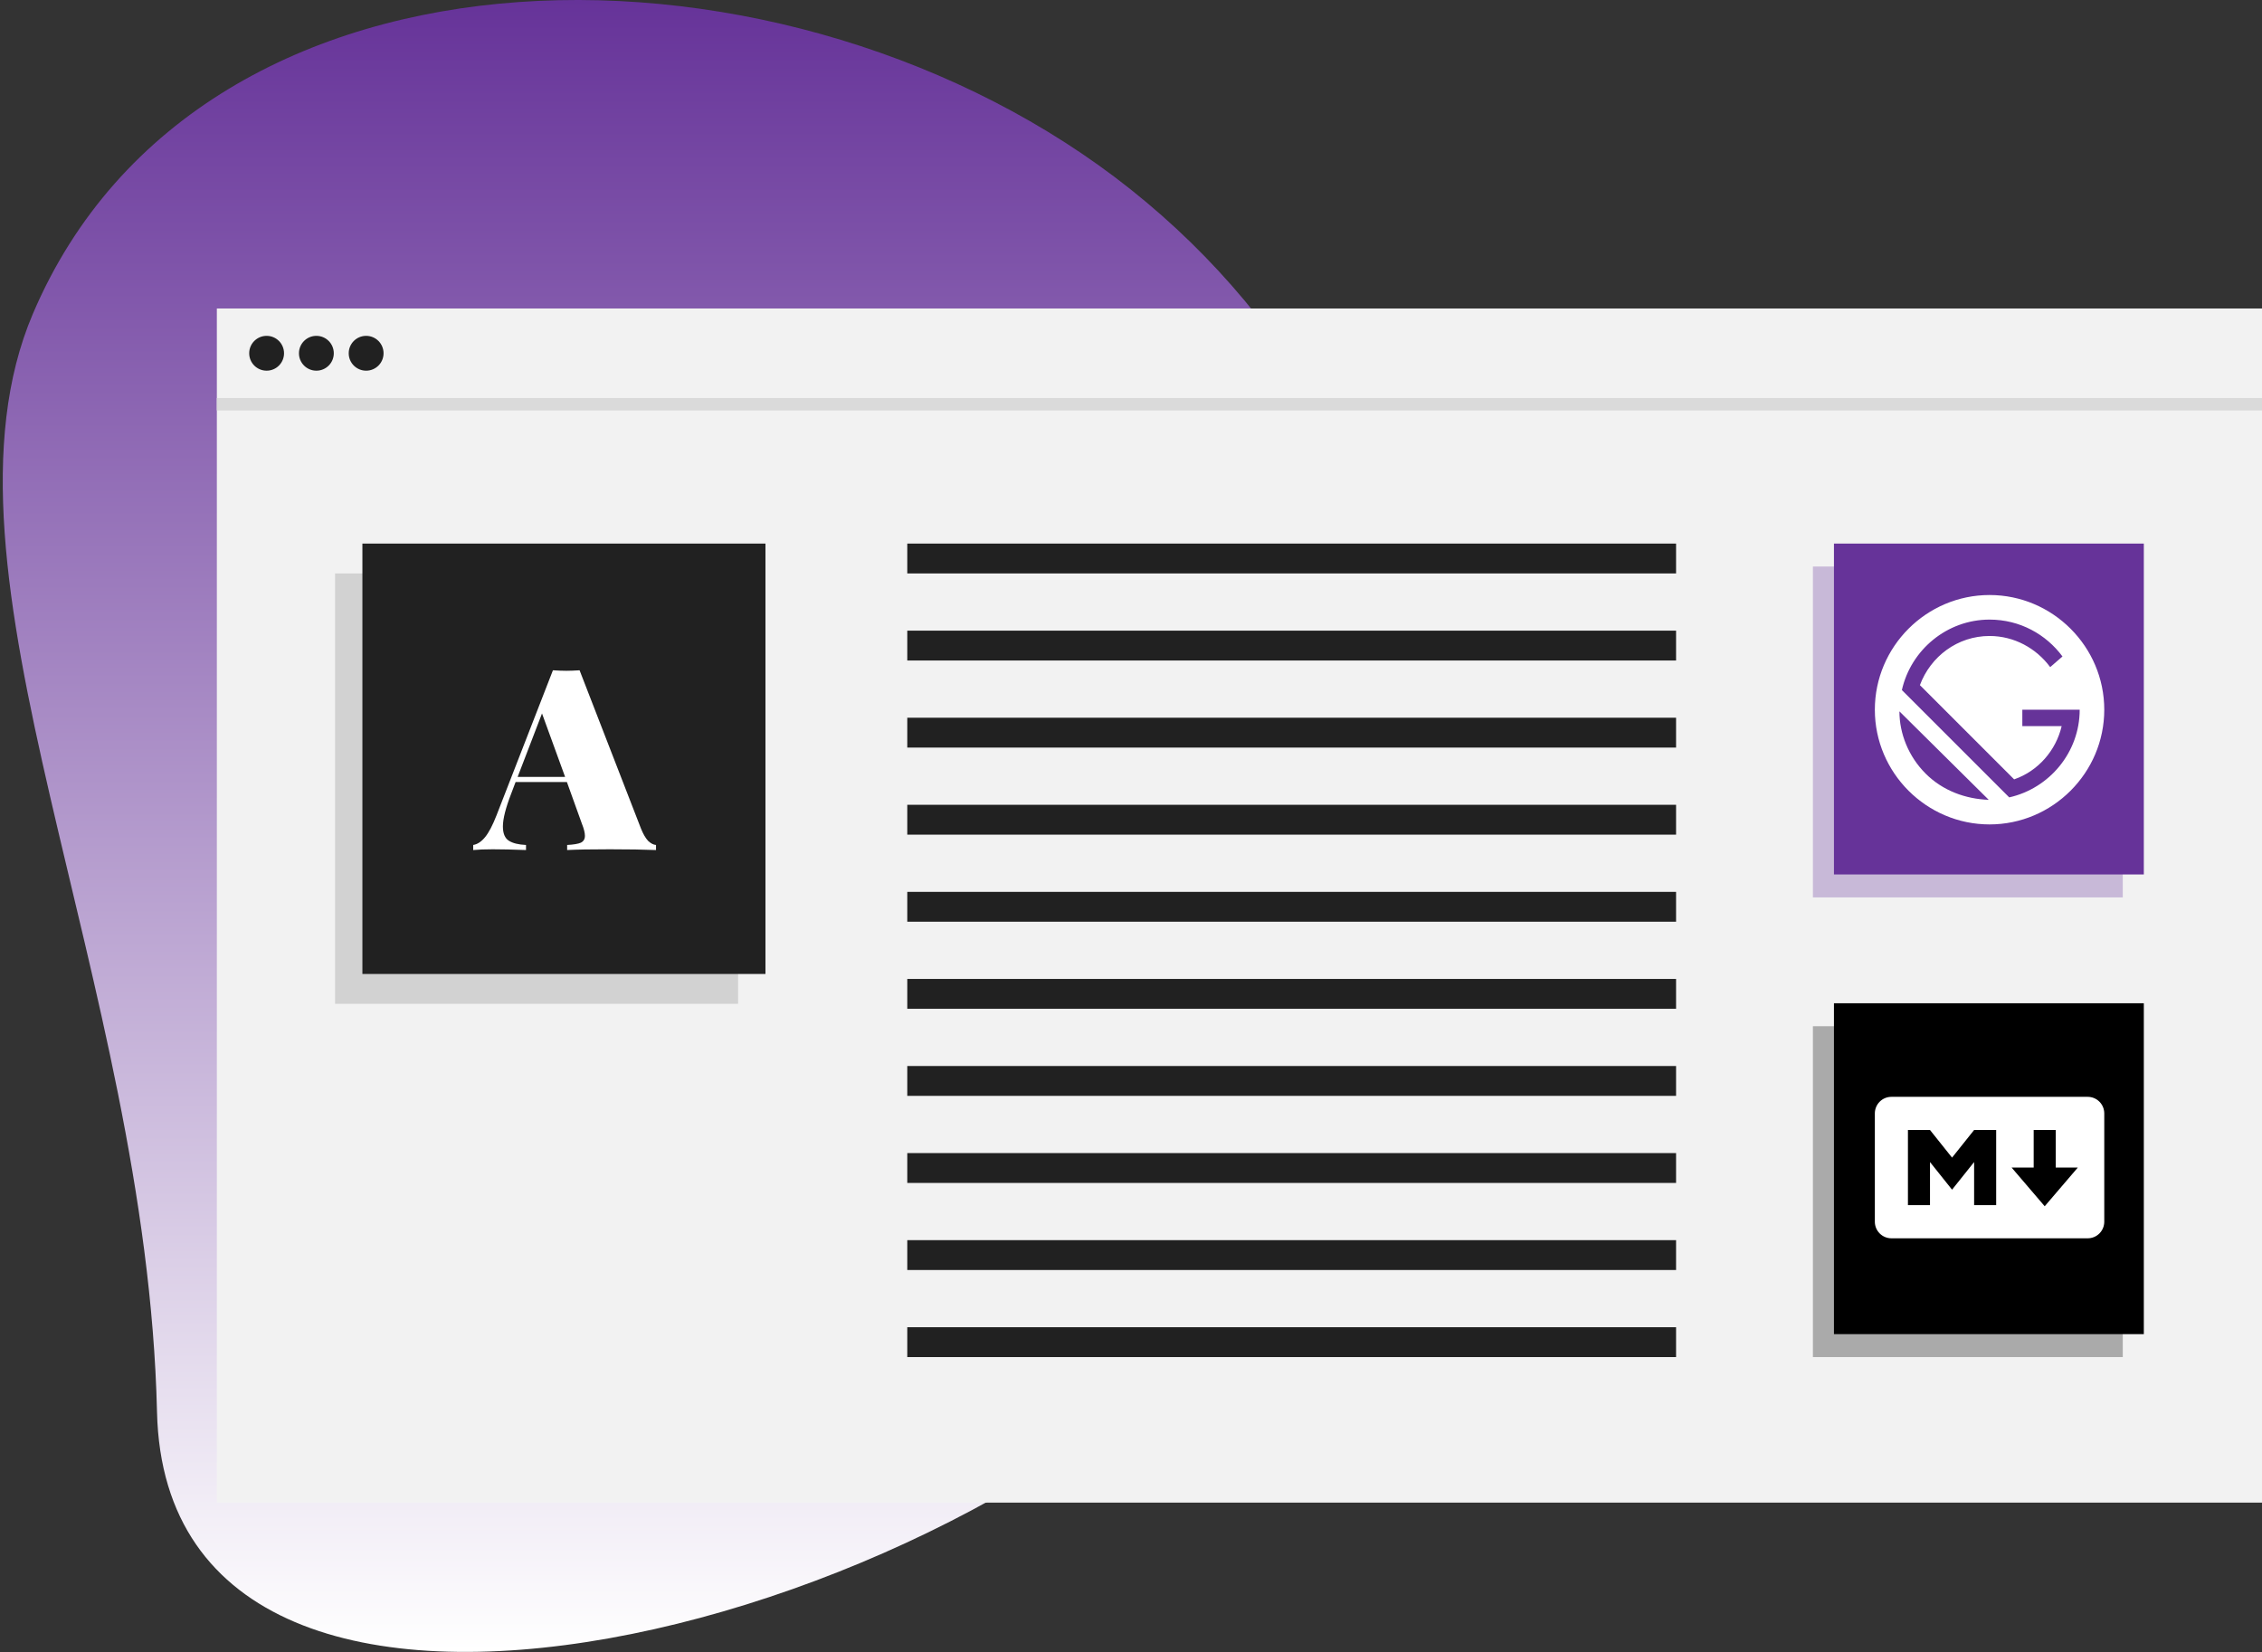 <svg width="631" height="461" viewBox="0 0 631 461" fill="none" xmlns="http://www.w3.org/2000/svg">
<rect x="0" y="0" width="631" height="461" fill="#333333" stroke="none"/>
<path d="M315.516 52.931C409.68 127.964 425.19 265.125 350.157 359.289C275.125 453.454 46.603 514.3 43.799 393.93C40.978 272.79 -21.358 159.266 9.158 87.573C56.314 -23.212 221.352 -22.101 315.516 52.931Z" fill="url(#paint0_linear)"/>
<path d="M631 111.049H60.493V419.206H631V111.049Z" fill="#F2F2F2"/>
<path d="M631 86.064H60.493V114.52H631V86.064Z" fill="#F2F2F2"/>
<path d="M74.374 103.415C77.058 103.415 79.233 101.24 79.233 98.557C79.233 95.873 77.058 93.698 74.374 93.698C71.691 93.698 69.516 95.873 69.516 98.557C69.516 101.24 71.691 103.415 74.374 103.415Z" fill="#212121"/>
<path d="M88.255 103.415C90.939 103.415 93.114 101.24 93.114 98.557C93.114 95.873 90.939 93.698 88.255 93.698C85.572 93.698 83.397 95.873 83.397 98.557C83.397 101.24 85.572 103.415 88.255 103.415Z" fill="#212121"/>
<path d="M102.136 103.415C104.819 103.415 106.995 101.24 106.995 98.557C106.995 95.873 104.819 93.698 102.136 93.698C99.453 93.698 97.278 95.873 97.278 98.557C97.278 101.24 99.453 103.415 102.136 103.415Z" fill="#212121"/>
<path opacity="0.1" d="M631 111.049H60.493V114.52H631V111.049Z" fill="black"/>
<path opacity="0.3" d="M205.896 159.98H93.461V280.05H205.896V159.98Z" fill="#888888"/>
<path d="M213.531 151.651H101.095V271.721H213.531V151.651Z" fill="#212121"/>
<path d="M178.821 231.2C179.435 232.711 180.096 233.844 180.804 234.6C181.56 235.308 182.292 235.686 183 235.733V237.15C179.6 237.008 175.303 236.937 170.108 236.937C164.725 236.937 160.758 237.008 158.208 237.15V235.733C160.003 235.639 161.278 235.426 162.033 235.096C162.789 234.718 163.167 234.081 163.167 233.183C163.167 232.333 162.883 231.2 162.317 229.783L158.138 218.167H143.829L142.625 221.354C141.067 225.368 140.288 228.437 140.288 230.562C140.288 232.499 140.831 233.821 141.917 234.529C143.003 235.237 144.608 235.639 146.733 235.733V237.15C143.192 237.008 140.099 236.937 137.454 236.937C135.235 236.937 133.417 237.008 132 237.15V235.733C133.181 235.544 134.29 234.812 135.329 233.537C136.368 232.262 137.431 230.232 138.517 227.446L154.242 187C155.753 187.094 157.004 187.142 157.996 187.142C158.94 187.142 160.168 187.094 161.679 187L178.821 231.2ZM157.642 216.75L151.196 199.042L144.396 216.75H157.642Z" fill="white"/>
<path opacity="0.3" d="M592.163 158.054H505.725V250.362H592.163V158.054Z" fill="#663399"/>
<path d="M598.033 151.651H511.594V243.959H598.033V151.651Z" fill="#663399"/>
<path opacity="0.3" d="M592.163 286.296H505.725V378.604H592.163V286.296Z" fill="black"/>
<path d="M598.033 279.893H511.594V372.202H598.033V279.893Z" fill="black"/>
<path d="M467.552 151.651H253.091V159.98H467.552V151.651Z" fill="#212121"/>
<path d="M467.552 175.943H253.091V184.271H467.552V175.943Z" fill="#212121"/>
<path d="M467.552 200.234H253.091V208.563H467.552V200.234Z" fill="#212121"/>
<path d="M467.552 224.526H253.091V232.855H467.552V224.526Z" fill="#212121"/>
<path d="M467.552 248.818H253.091V257.146H467.552V248.818Z" fill="#212121"/>
<path d="M467.552 273.109H253.091V281.438H467.552V273.109Z" fill="#212121"/>
<path d="M467.552 297.401H253.091V305.729H467.552V297.401Z" fill="#212121"/>
<path d="M467.552 321.693H253.091V330.021H467.552V321.693Z" fill="#212121"/>
<path d="M467.552 345.984H253.091V354.313H467.552V345.984Z" fill="#212121"/>
<path d="M467.552 370.276H253.091V378.604H467.552V370.276Z" fill="#212121"/>
<g clip-path="url(#clip0)">
<path d="M582.385 345.467H527.615C526.391 345.467 525.217 344.979 524.352 344.112C523.486 343.245 523 342.068 523 340.842V310.625C523 309.398 523.486 308.222 524.352 307.355C525.217 306.487 526.391 306 527.615 306H582.385C583.609 306 584.783 306.487 585.648 307.355C586.514 308.222 587 309.398 587 310.625V340.842C587 342.068 586.514 343.245 585.648 344.112C584.783 344.979 583.609 345.467 582.385 345.467ZM538.385 336.217V324.192L544.538 331.9L550.692 324.192V336.217H556.846V315.25H550.692L544.538 322.958L538.385 315.25H532.231V336.217H538.385ZM579.615 325.733H573.462V315.25H567.308V325.733H561.154L570.385 336.525L579.615 325.733Z" fill="white"/>
</g>
<path d="M555 166C537.4 166 523 180.4 523 198C523 215.6 537.4 230 555 230C572.6 230 587 215.6 587 198C587 180.4 572.6 166 555 166ZM537.171 215.829C532.371 211.029 529.857 204.629 529.857 198.457L554.771 223.143C548.371 222.914 541.971 220.629 537.171 215.829ZM560.486 222.457L530.543 192.514C533.057 181.314 543.114 172.857 555 172.857C563.457 172.857 570.771 176.971 575.343 183.143L571.914 186.114C568.029 180.857 561.857 177.429 555 177.429C546.086 177.429 538.543 183.143 535.571 191.143L561.857 217.429C568.486 215.143 573.514 209.429 575.114 202.571H564.143V198H580.143C580.143 209.886 571.686 219.943 560.486 222.457Z" fill="white"/>
<defs>
<linearGradient id="paint0_linear" x1="199.221" y1="0" x2="199.221" y2="460.861" gradientUnits="userSpaceOnUse">
<stop stop-color="#663399"/>
<stop offset="1" stop-color="white"/>
</linearGradient>
<clipPath id="clip0">
<rect width="64" height="39.467" fill="white" transform="translate(523 306)"/>
</clipPath>
</defs>
</svg>
